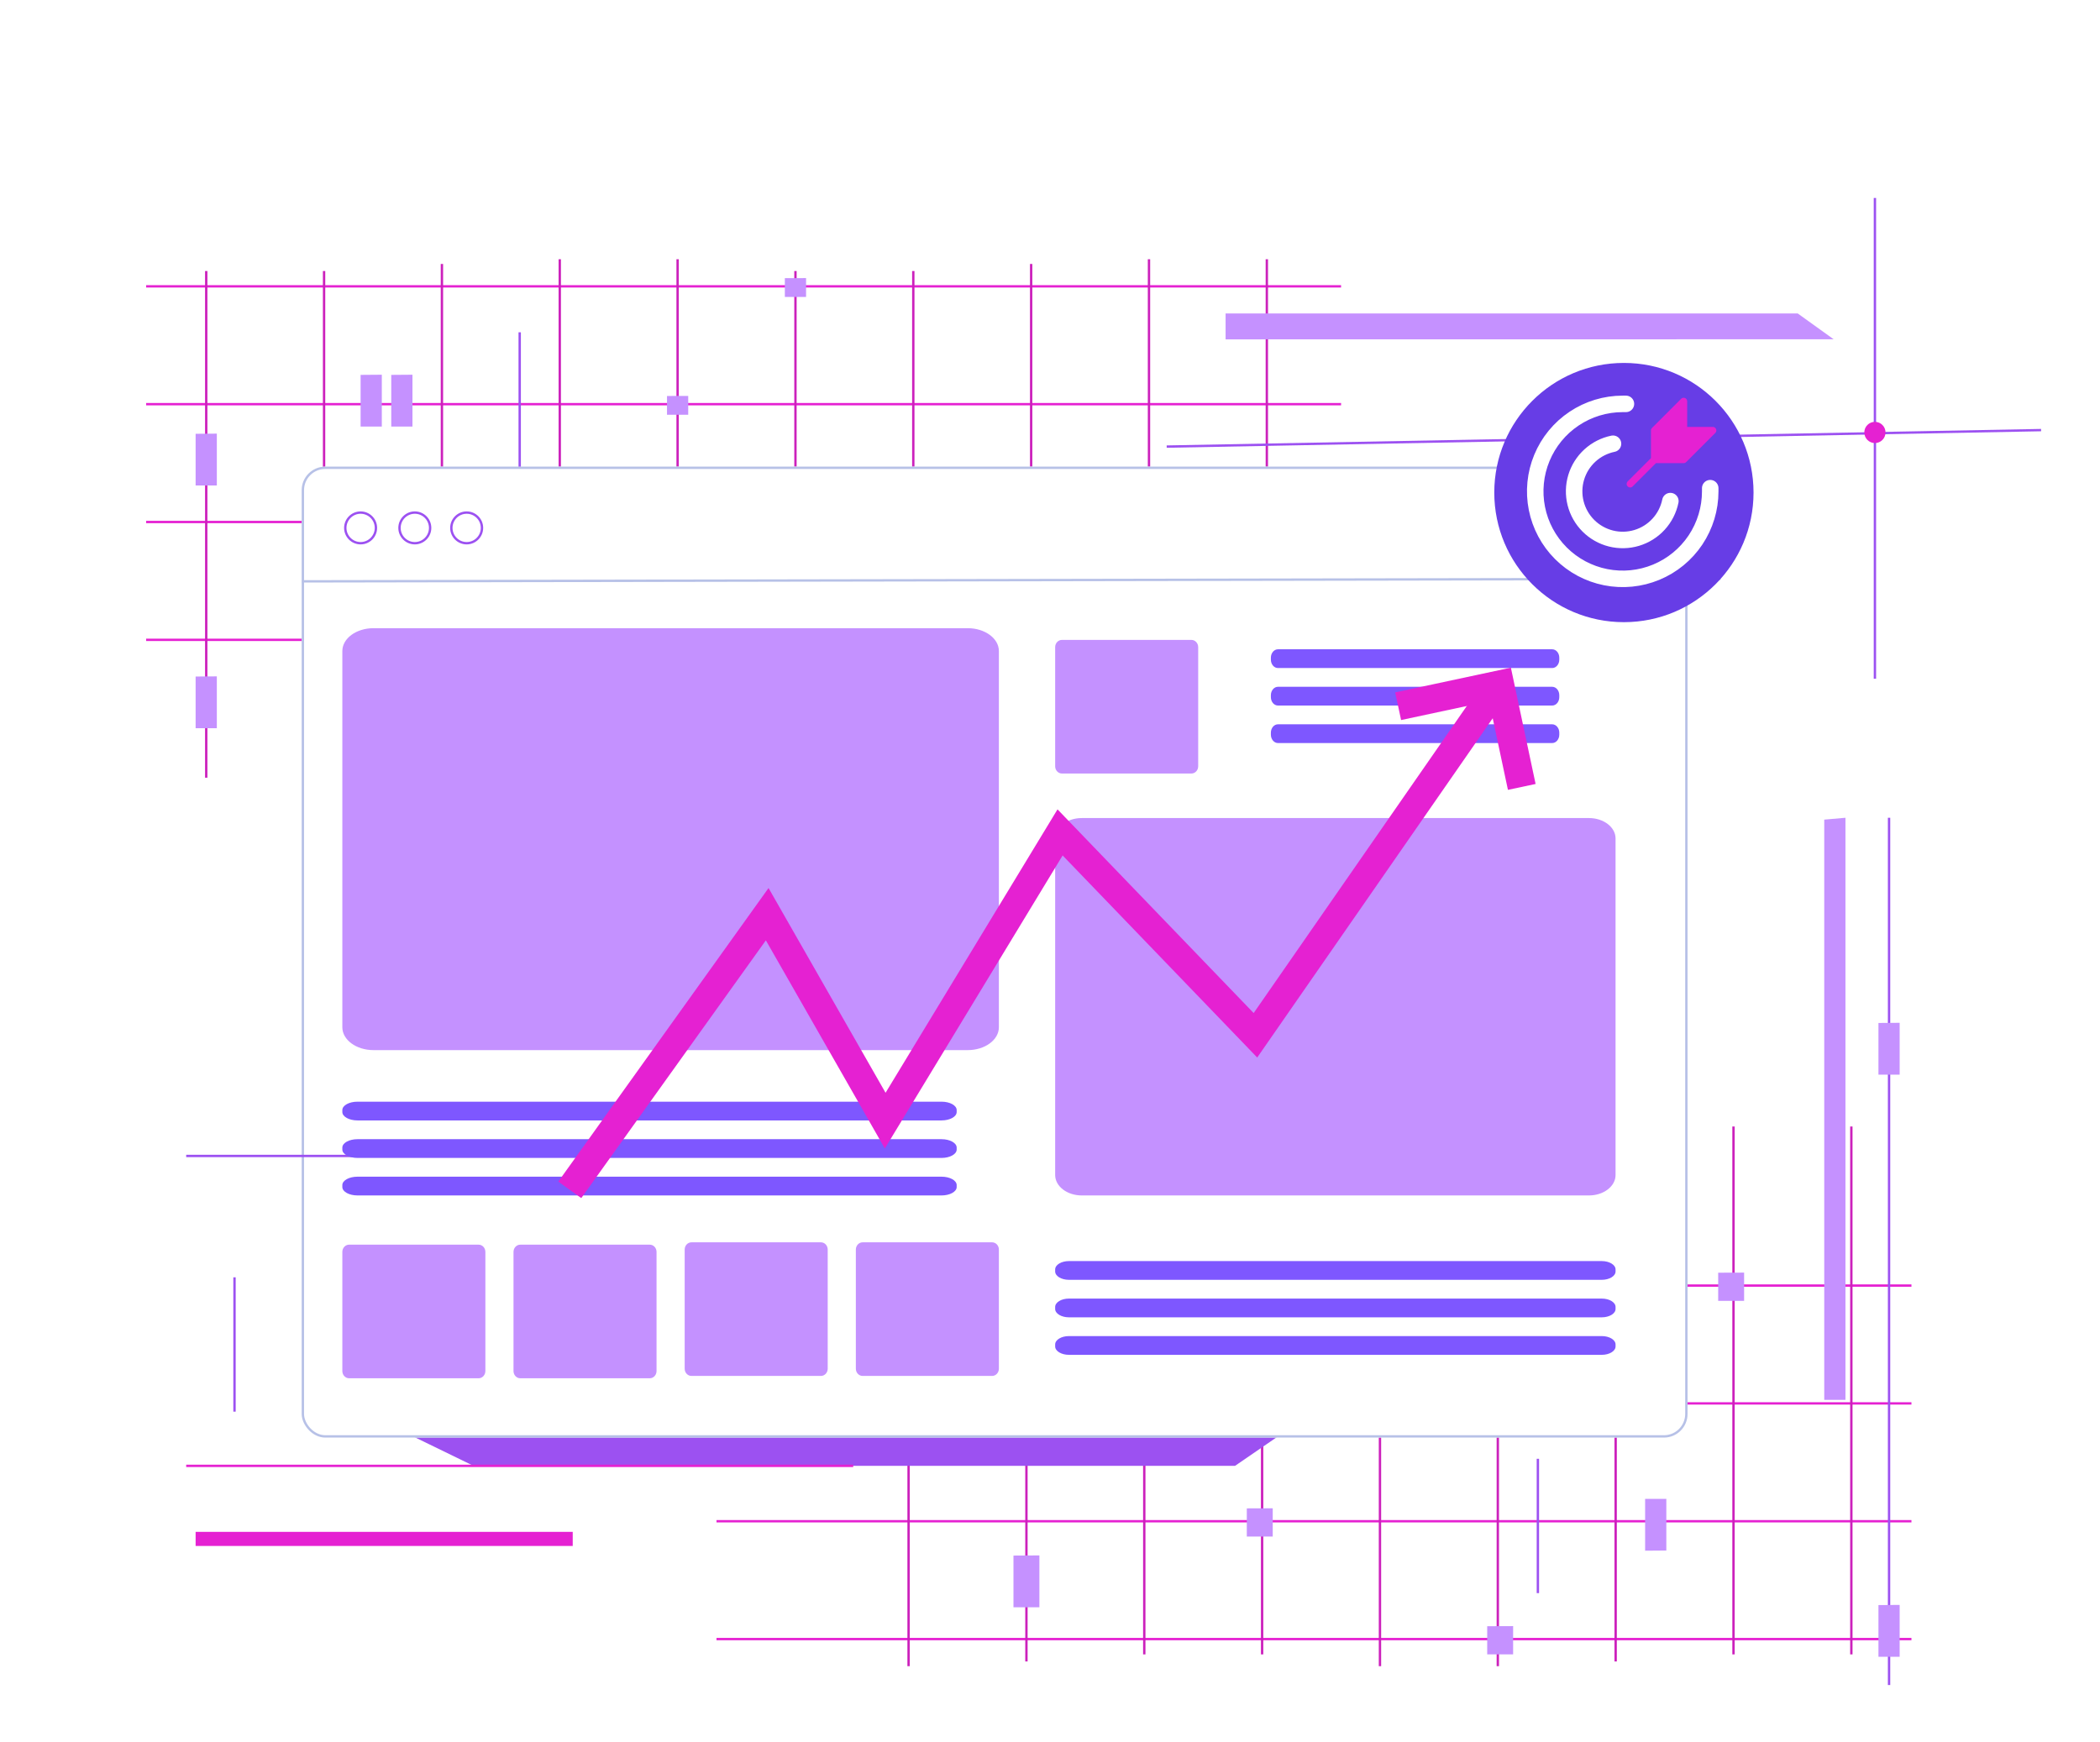 <svg width="891" height="739" viewBox="0 0 891 739" fill="none" xmlns="http://www.w3.org/2000/svg">
<line x1="334" y1="271.5" x2="62" y2="271.5" stroke="#E521D2"/>
<line x1="539" y1="545.5" x2="811" y2="545.5" stroke="#E521D2"/>
<line x1="596" y1="221.5" x2="62" y2="221.5" stroke="#E521D2"/>
<line x1="277" y1="595.5" x2="811" y2="595.5" stroke="#E521D2"/>
<line x1="569" y1="171.5" x2="62" y2="171.5" stroke="#E521D2"/>
<line x1="304" y1="645.5" x2="811" y2="645.5" stroke="#E521D2"/>
<line x1="569" y1="121.5" x2="62" y2="121.5" stroke="#E521D2"/>
<line x1="304" y1="695.5" x2="811" y2="695.5" stroke="#E521D2"/>
<line x1="87.5" y1="330" x2="87.5" y2="115" stroke="#CC21BC"/>
<line x1="785.5" y1="478" x2="785.5" y2="702" stroke="#CC21BC"/>
<line x1="337.5" y1="569" x2="337.5" y2="115" stroke="#CC21BC"/>
<line x1="535.5" y1="248" x2="535.5" y2="702" stroke="#CC21BC"/>
<line x1="137.5" y1="569" x2="137.5" y2="115" stroke="#CC21BC"/>
<line x1="735.5" y1="478" x2="735.5" y2="702" stroke="#CC21BC"/>
<line x1="387.5" y1="569" x2="387.5" y2="115" stroke="#CC21BC"/>
<line x1="485.5" y1="248" x2="485.5" y2="702" stroke="#CC21BC"/>
<line x1="187.5" y1="566" x2="187.5" y2="112" stroke="#CC21BC"/>
<line x1="685.5" y1="251" x2="685.5" y2="705" stroke="#CC21BC"/>
<line x1="437.5" y1="566" x2="437.5" y2="112" stroke="#CC21BC"/>
<line x1="435.5" y1="251" x2="435.5" y2="705" stroke="#CC21BC"/>
<line x1="237.5" y1="564" x2="237.5" y2="110" stroke="#CC21BC"/>
<line x1="635.5" y1="253" x2="635.5" y2="707" stroke="#CC21BC"/>
<line x1="487.5" y1="564" x2="487.5" y2="110" stroke="#CC21BC"/>
<line x1="385.5" y1="253" x2="385.5" y2="707" stroke="#CC21BC"/>
<line x1="287.5" y1="564" x2="287.5" y2="110" stroke="#CC21BC"/>
<line x1="585.5" y1="253" x2="585.5" y2="707" stroke="#CC21BC"/>
<line x1="537.5" y1="564" x2="537.5" y2="110" stroke="#CC21BC"/>
<path d="M207.167 587L575 587L524 622L200.914 622L166 605L207.167 587Z" fill="#9C51F1"/>
<g filter="url(#filter0_d_409_40728)">
<rect x="128" y="198" width="588" height="412" rx="10" fill="white"/>
<rect x="128.5" y="198.5" width="587" height="411" rx="9.5" stroke="#B7C1E7"/>
</g>
<line x1="730.001" y1="245.616" x2="128.2" y2="246.687" stroke="#B7C1E7"/>
<line x1="866.009" y1="182.5" x2="495.009" y2="189.5" stroke="#9C51F1"/>
<line x1="351" y1="490.5" x2="79" y2="490.5" stroke="#9C51F1"/>
<line x1="795.5" y1="288" x2="795.5" y2="84" stroke="#9C51F1"/>
<line x1="801.5" y1="715" x2="801.5" y2="347" stroke="#9C51F1"/>
<line x1="220.5" y1="198" x2="220.5" y2="141" stroke="#9C51F1"/>
<line x1="652.5" y1="619" x2="652.5" y2="676" stroke="#9C51F1"/>
<line x1="99.5" y1="599" x2="99.5" y2="542" stroke="#9C51F1"/>
<circle cx="153" cy="224" r="6.5" stroke="#9C51F1"/>
<circle cx="176" cy="224" r="6.5" stroke="#9C51F1"/>
<circle cx="198" cy="224" r="6.5" stroke="#9C51F1"/>
<path d="M362 622H79" stroke="#E521D2"/>
<path d="M153 181L153 159.07L162 159L162 181L153 181Z" fill="#C591FF"/>
<path d="M166 181L166 159.07L175 159L175 181L166 181Z" fill="#C591FF"/>
<path d="M707 636L707 657.93L698 658L698 636L707 636Z" fill="#C591FF"/>
<path d="M83 206L83 184.07L92 184L92 206L83 206Z" fill="#C591FF"/>
<path d="M333 126L333 118.025L342 118L342 126L333 126Z" fill="#C591FF"/>
<path d="M283 176L283 168.025L292 168L292 176L283 176Z" fill="#C591FF"/>
<path d="M83 309L83 287.07L92 287L92 309L83 309Z" fill="#C591FF"/>
<path d="M797 456L797 434.07L806 434L806 456L797 456Z" fill="#C591FF"/>
<path d="M430 682L430 660.07L441 660L441 682L430 682Z" fill="#C591FF"/>
<path d="M529 652L529 640.038L540 640L540 652L529 652Z" fill="#C591FF"/>
<path d="M631 702L631 690.038L642 690L642 702L631 702Z" fill="#C591FF"/>
<path d="M729 552L729 540.038L740 540L740 552L729 552Z" fill="#C591FF"/>
<path d="M797 703L797 681.07L806 681L806 703L797 703Z" fill="#C591FF"/>
<path d="M774 594L774 347.787L783 347L783 594L774 594Z" fill="#C591FF"/>
<path d="M762.742 133L778 143.965L520 144L520 133L762.742 133Z" fill="#C591FF"/>
<path d="M243 650L243 655.981L83 656L83 650L243 650Z" fill="#E521D2"/>
<path d="M399.487 467.47H151.666C148.123 467.47 145.25 469.062 145.25 471.027V471.869C145.25 473.834 148.123 475.427 151.666 475.427H399.487C403.031 475.427 405.903 473.834 405.903 471.869V471.027C405.903 469.062 403.031 467.47 399.487 467.47Z" fill="#7E57FF"/>
<path d="M679.606 535.104H453.541C450.308 535.104 447.688 536.696 447.688 538.661V539.503C447.688 541.468 450.308 543.06 453.541 543.06H679.606C682.839 543.06 685.459 541.468 685.459 539.503V538.661C685.459 536.696 682.839 535.104 679.606 535.104Z" fill="#7E57FF"/>
<path d="M658.57 275.509H542.227C540.563 275.509 539.215 277.101 539.215 279.066V279.909C539.215 281.873 540.563 283.466 542.227 283.466H658.57C660.234 283.466 661.583 281.873 661.583 279.909V279.066C661.583 277.101 660.234 275.509 658.57 275.509Z" fill="#7E57FF"/>
<path d="M399.487 483.384H151.666C148.123 483.384 145.25 484.976 145.25 486.941V487.784C145.25 489.748 148.123 491.341 151.666 491.341H399.487C403.031 491.341 405.903 489.748 405.903 487.784V486.941C405.903 484.976 403.031 483.384 399.487 483.384Z" fill="#7E57FF"/>
<path d="M679.606 551.018H453.541C450.308 551.018 447.688 552.61 447.688 554.575V555.417C447.688 557.382 450.308 558.975 453.541 558.975H679.606C682.839 558.975 685.459 557.382 685.459 555.417V554.575C685.459 552.61 682.839 551.018 679.606 551.018Z" fill="#7E57FF"/>
<path d="M658.57 291.423H542.227C540.563 291.423 539.215 293.015 539.215 294.98V295.823C539.215 297.787 540.563 299.38 542.227 299.38H658.57C660.234 299.38 661.583 297.787 661.583 295.823V294.98C661.583 293.015 660.234 291.423 658.57 291.423Z" fill="#7E57FF"/>
<path d="M399.487 499.297H151.666C148.123 499.297 145.25 500.89 145.25 502.855V503.697C145.25 505.662 148.123 507.254 151.666 507.254H399.487C403.031 507.254 405.903 505.662 405.903 503.697V502.855C405.903 500.89 403.031 499.297 399.487 499.297Z" fill="#7E57FF"/>
<path d="M679.606 566.931H453.541C450.308 566.931 447.688 568.524 447.688 570.488V571.331C447.688 573.295 450.308 574.888 453.541 574.888H679.606C682.839 574.888 685.459 573.295 685.459 571.331V570.488C685.459 568.524 682.839 566.931 679.606 566.931Z" fill="#7E57FF"/>
<path d="M658.57 307.336H542.227C540.563 307.336 539.215 308.929 539.215 310.894V311.736C539.215 313.701 540.563 315.293 542.227 315.293H658.57C660.234 315.293 661.583 313.701 661.583 311.736V310.894C661.583 308.929 660.234 307.336 658.57 307.336Z" fill="#7E57FF"/>
<path d="M410.598 266.557H158.462C151.165 266.557 145.25 270.899 145.25 276.255V435.891C145.25 441.246 151.165 445.588 158.462 445.588H410.598C417.895 445.588 423.811 441.246 423.811 435.891V276.255C423.811 270.899 417.895 266.557 410.598 266.557Z" fill="#C491FF"/>
<path d="M505.496 271.53H450.566C448.976 271.53 447.688 272.905 447.688 274.601V325.153C447.688 326.849 448.976 328.223 450.566 328.223H505.496C507.085 328.223 508.374 326.849 508.374 325.153V274.601C508.374 272.905 507.085 271.53 505.496 271.53Z" fill="#C491FF"/>
<path d="M203.058 528.141H148.128C146.538 528.141 145.25 529.516 145.25 531.212V581.763C145.25 583.459 146.538 584.834 148.128 584.834H203.058C204.648 584.834 205.936 583.459 205.936 581.763V531.212C205.936 529.516 204.648 528.141 203.058 528.141Z" fill="#C491FF"/>
<path d="M275.683 528.141H220.753C219.163 528.141 217.875 529.516 217.875 531.212V581.763C217.875 583.459 219.163 584.834 220.753 584.834H275.683C277.272 584.834 278.561 583.459 278.561 581.763V531.212C278.561 529.516 277.272 528.141 275.683 528.141Z" fill="#C491FF"/>
<path d="M348.308 527.146H293.378C291.788 527.146 290.499 528.521 290.499 530.217V580.769C290.499 582.465 291.788 583.84 293.378 583.84H348.308C349.897 583.84 351.186 582.465 351.186 580.769V530.217C351.186 528.521 349.897 527.146 348.308 527.146Z" fill="#C491FF"/>
<path d="M420.932 527.146H366.003C364.413 527.146 363.124 528.521 363.124 530.217V580.769C363.124 582.465 364.413 583.84 366.003 583.84H420.932C422.522 583.84 423.811 582.465 423.811 580.769V530.217C423.811 528.521 422.522 527.146 420.932 527.146Z" fill="#C491FF"/>
<path d="M674.182 347.121H458.965C452.737 347.121 447.688 351.005 447.688 355.795V498.58C447.688 503.371 452.737 507.254 458.965 507.254H674.182C680.41 507.254 685.459 503.371 685.459 498.58V355.795C685.459 351.005 680.41 347.121 674.182 347.121Z" fill="#C491FF"/>
<path d="M241.751 504.883L325.513 387.912L375.577 475.514L449.777 353.211L532.665 439.296L634.494 292.588" stroke="#E521D2" stroke-width="12" stroke-miterlimit="10"/>
<path d="M593.21 299.666L636.424 290.428L645.665 333.907" stroke="#E521D2" stroke-width="12" stroke-miterlimit="10"/>
<circle cx="689" cy="209" r="55" fill="#673DE6"/>
<path d="M701.975 195.025L691.662 205.337L701.975 195.025ZM701.975 182.65V195.025H714.35L726.725 182.65H714.35V170.275L701.975 182.65Z" fill="#E521D2"/>
<path d="M701.975 195.025L691.662 205.337M701.975 195.025V182.65L714.35 170.275V182.65H726.725L714.35 195.025H701.975Z" stroke="#E521D2" stroke-width="3" stroke-linecap="round" stroke-linejoin="round"/>
<path d="M689.861 171.375H688.5C681.157 171.375 673.98 173.552 667.874 177.632C661.769 181.711 657.011 187.509 654.201 194.293C651.391 201.077 650.656 208.541 652.088 215.743C653.521 222.944 657.057 229.559 662.249 234.751C667.441 239.943 674.056 243.479 681.257 244.912C688.459 246.344 695.923 245.609 702.707 242.799C709.491 239.989 715.289 235.231 719.368 229.126C723.448 223.02 725.625 215.843 725.625 208.5C725.625 208.046 725.625 207.592 725.625 207.139" stroke="white" stroke-width="7" stroke-linecap="round" stroke-linejoin="round"/>
<path d="M708.713 212.625C707.966 216.275 706.245 219.655 703.733 222.406C701.22 225.157 698.009 227.175 694.44 228.247C690.872 229.32 687.08 229.405 683.467 228.495C679.855 227.585 676.556 225.713 673.921 223.079C671.287 220.444 669.415 217.146 668.505 213.533C667.595 209.92 667.681 206.128 668.753 202.56C669.825 198.992 671.843 195.78 674.594 193.268C677.345 190.755 680.725 189.034 684.375 188.288" stroke="white" stroke-width="7" stroke-linecap="round" stroke-linejoin="round"/>
<circle cx="795.5" cy="183.5" r="4.5" fill="#E521D2"/>
<defs>
<filter id="filter0_d_409_40728" x="124" y="194" width="596" height="420" filterUnits="userSpaceOnUse" color-interpolation-filters="sRGB">
<feFlood flood-opacity="0" result="BackgroundImageFix"/>
<feColorMatrix in="SourceAlpha" type="matrix" values="0 0 0 0 0 0 0 0 0 0 0 0 0 0 0 0 0 0 127 0" result="hardAlpha"/>
<feOffset/>
<feGaussianBlur stdDeviation="2"/>
<feComposite in2="hardAlpha" operator="out"/>
<feColorMatrix type="matrix" values="0 0 0 0 0.718 0 0 0 0 0.757 0 0 0 0 0.906 0 0 0 1 0"/>
<feBlend mode="normal" in2="BackgroundImageFix" result="effect1_dropShadow_409_40728"/>
<feBlend mode="normal" in="SourceGraphic" in2="effect1_dropShadow_409_40728" result="shape"/>
</filter>
</defs>
</svg>
